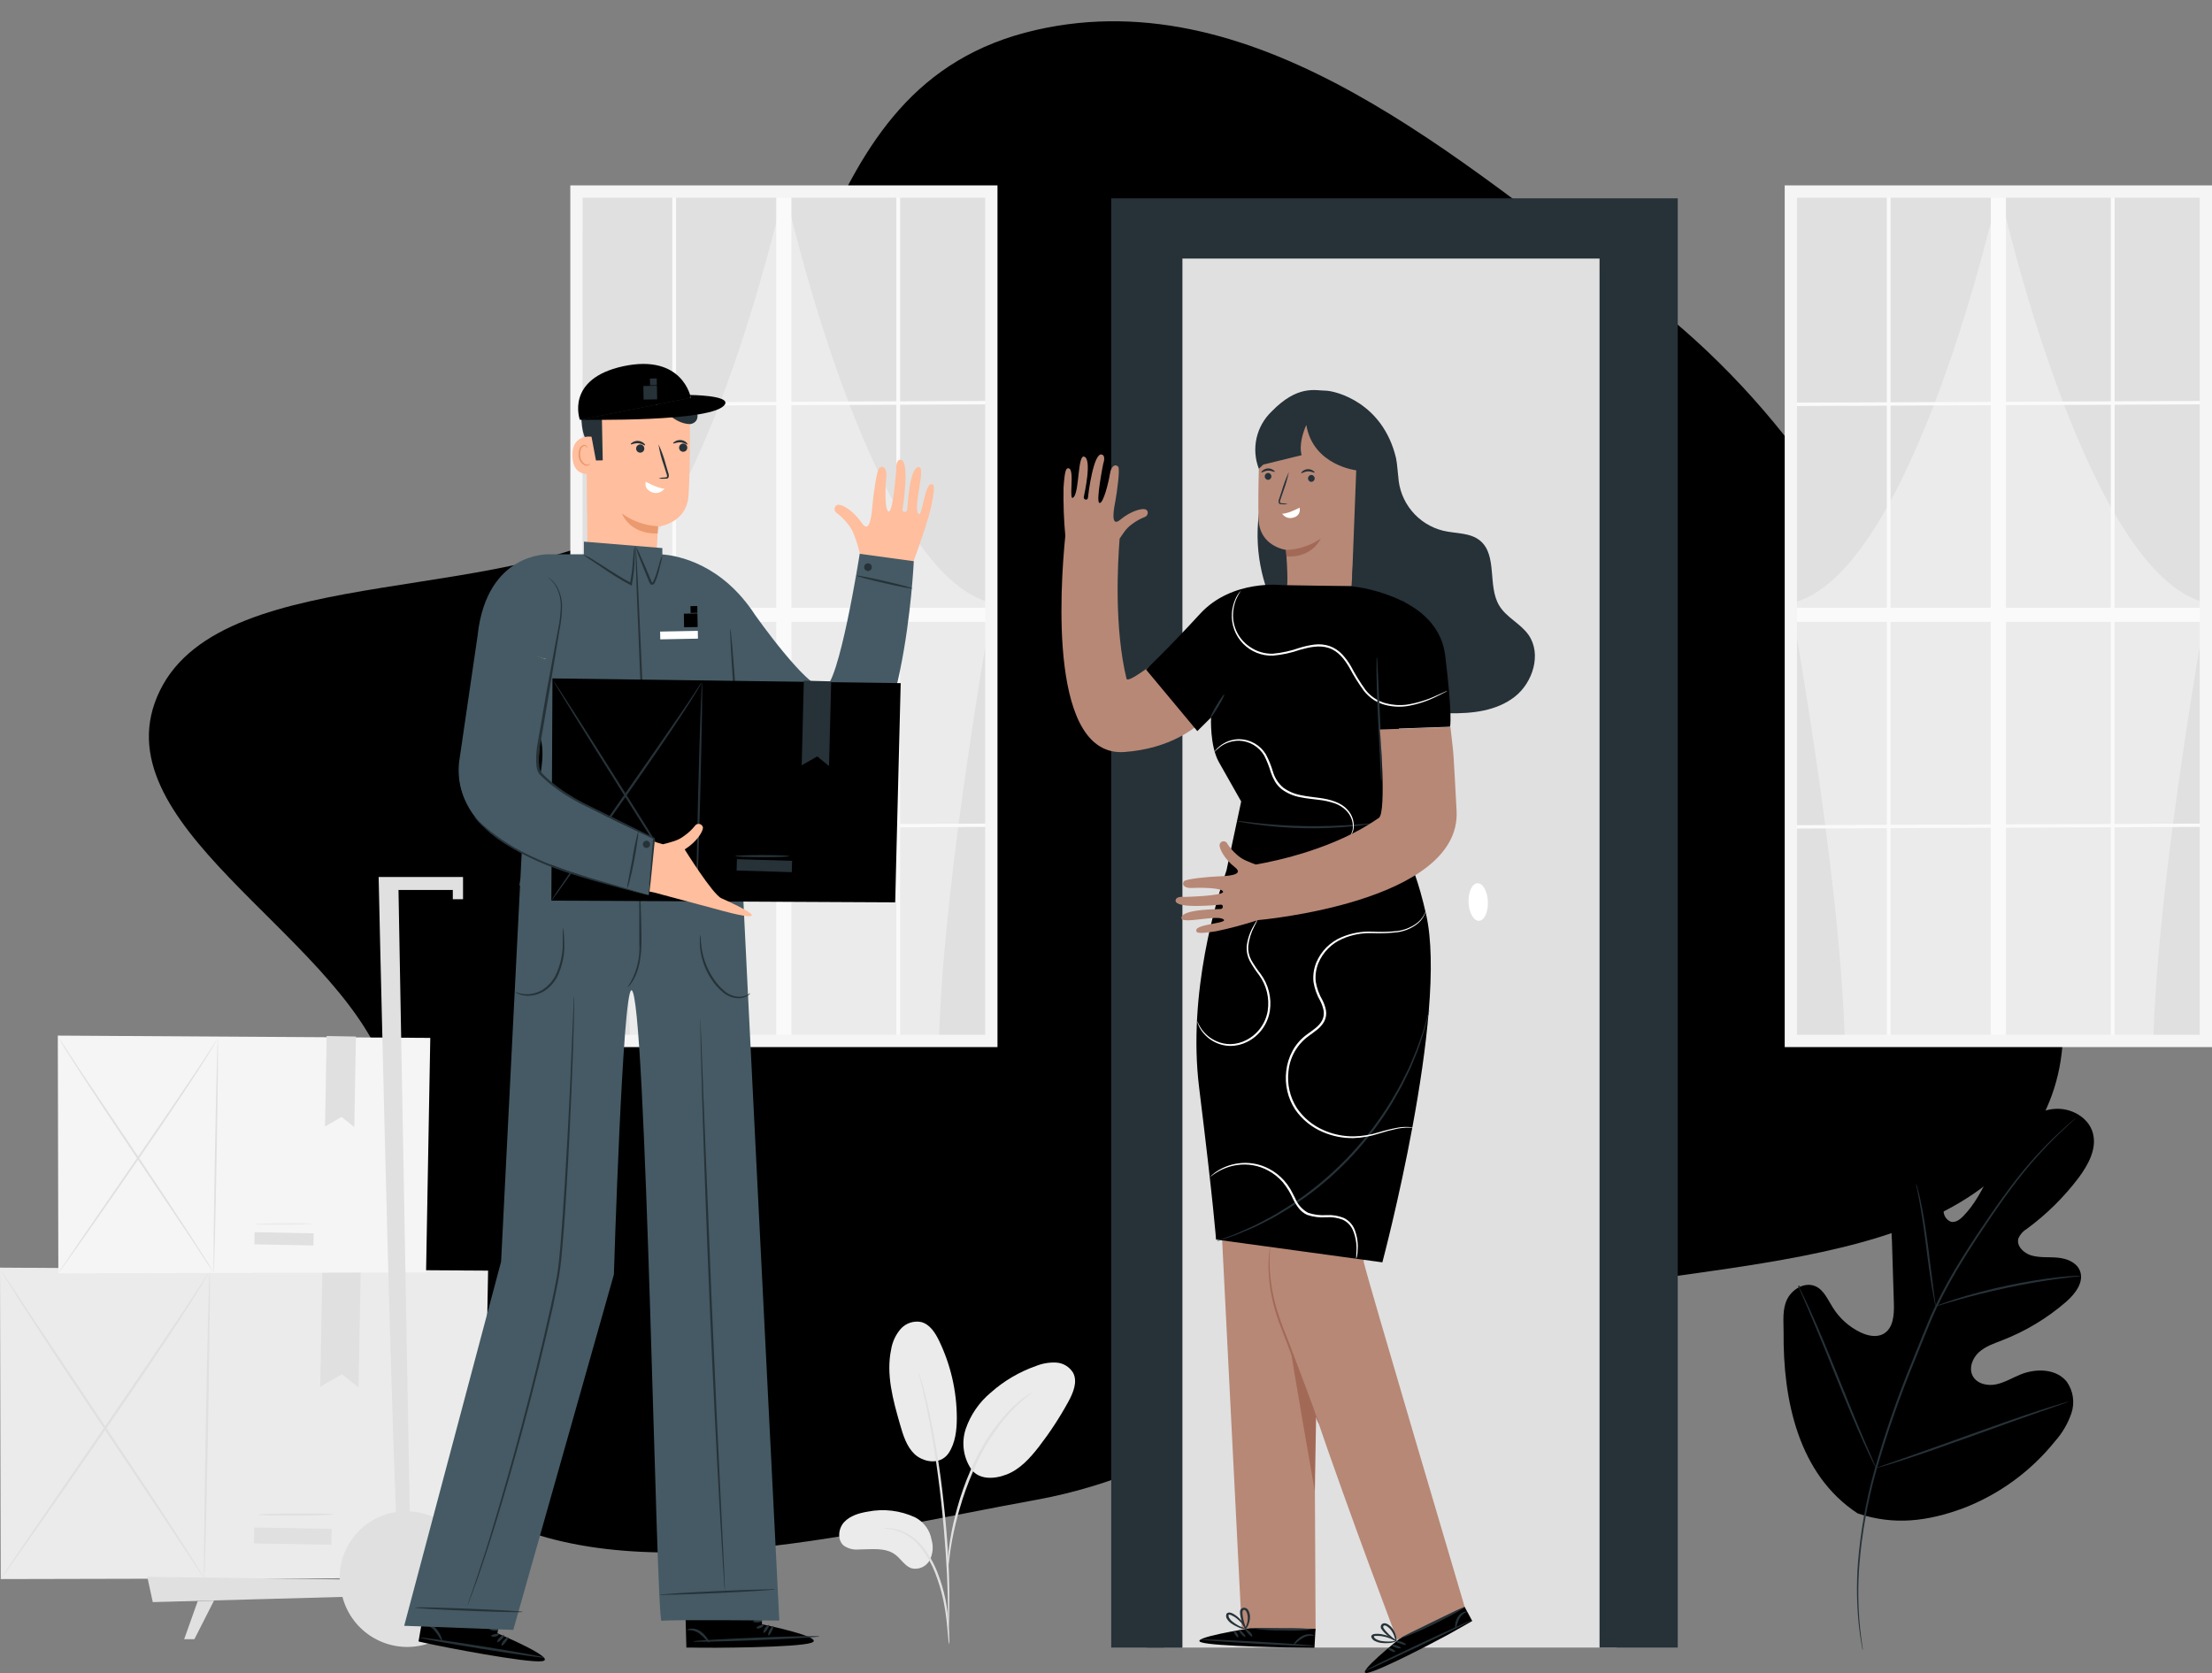 <svg viewBox="0 0 312 236" xmlns="http://www.w3.org/2000/svg">
    <rect x="0" y="0" width="312" height="236" fill="#808080" stroke="none"/>
    <g clip-path="url(#clip0)">
    <path fill-rule="evenodd" clip-rule="evenodd" d="M146.137 4.226C177.748 -2.976 206.274 23.158 229.992 40.526C251.017 55.922 262.978 75.831 272.499 96.76C282.192 118.066 300.281 142.538 285.25 161.993C269.962 181.783 230.296 177.103 202.881 186.874C182.644 194.086 167.895 207.639 146.137 211.573C119.351 216.416 86.213 225.465 65.535 211.707C44.536 197.736 61.85 170.746 54.195 150.402C47.009 131.301 13.476 116.078 22.544 97.44C31.7 78.62 73.623 86.035 92.399 71.874C117.647 52.833 111.996 12.005 146.137 4.226Z"/>
    <path d="M68.845 179.238L68.064 222.591L0.104 222.748L0 178.815L68.845 179.238Z" fill="#EBEBEB"/>
    <path d="M29.352 201.029C29.567 189.093 29.668 179.415 29.579 179.414C29.489 179.412 29.243 189.087 29.028 201.023C28.814 212.96 28.713 222.637 28.802 222.639C28.892 222.641 29.138 212.966 29.352 201.029Z" fill="#E0E0E0"/>
    <path d="M0.098 222.748C0.179 222.588 0.271 222.435 0.376 222.29L1.215 221.016L4.369 216.382L14.861 201.126C18.957 195.177 22.644 189.773 25.277 185.841C26.59 183.871 27.638 182.267 28.355 181.161L29.171 179.875C29.259 179.72 29.36 179.573 29.472 179.435C29.402 179.597 29.319 179.754 29.223 179.904L28.459 181.224C27.771 182.383 26.758 183.981 25.468 185.968C22.887 189.936 19.23 195.363 15.132 201.311C11.035 207.26 7.286 212.617 4.566 216.492L1.331 221.068L0.44 222.308C0.339 222.464 0.225 222.611 0.098 222.748Z" fill="#E0E0E0"/>
    <path d="M28.801 222.626C28.685 222.492 28.581 222.349 28.488 222.197L27.643 220.941L24.576 216.307L14.374 201.062C10.376 195.114 6.794 189.71 4.247 185.759C2.974 183.784 1.933 182.186 1.262 181.068L0.469 179.782C0.37 179.637 0.282 179.484 0.208 179.324C0.324 179.459 0.428 179.602 0.521 179.753L1.366 181.01L4.433 185.644L14.635 200.888C18.633 206.831 22.215 212.241 24.762 216.185C26.035 218.16 27.076 219.759 27.748 220.877L28.54 222.163C28.639 222.31 28.726 222.465 28.801 222.626Z" fill="#E0E0E0"/>
    <path d="M35.817 217.712L46.729 217.908L46.77 215.673L35.857 215.476L35.817 217.712Z" fill="#E0E0E0"/>
    <path d="M41.701 213.804C44.651 213.787 47.041 213.701 47.041 213.611C47.04 213.522 44.649 213.463 41.699 213.48C38.749 213.497 36.358 213.583 36.359 213.673C36.359 213.762 38.751 213.821 41.701 213.804Z" fill="#E0E0E0"/>
    <path d="M50.877 178.989L50.577 195.728L48.221 193.857L45.172 195.629L45.472 178.896L50.877 178.989Z" fill="#E0E0E0"/>
    <path d="M60.692 146.408L60.096 179.492L8.229 179.614L8.154 146.084L60.692 146.408Z" fill="#F5F5F5"/>
    <path d="M30.556 163.033C30.719 153.924 30.797 146.539 30.73 146.538C30.663 146.537 30.476 153.92 30.313 163.029C30.149 172.138 30.071 179.523 30.138 179.524C30.205 179.525 30.392 172.142 30.556 163.033Z" fill="#E0E0E0"/>
    <path d="M8.229 179.608C8.289 179.487 8.358 179.371 8.437 179.261L9.079 178.288L11.487 174.749L19.496 163.124C22.62 158.583 25.439 154.436 27.441 151.459C28.442 149.959 29.241 148.731 29.79 147.885L30.415 146.9C30.483 146.783 30.561 146.67 30.647 146.565C30.593 146.689 30.529 146.809 30.456 146.924L29.877 147.931C29.351 148.794 28.575 150.034 27.591 151.552C25.624 154.581 22.829 158.722 19.704 163.263C16.579 167.804 13.715 171.893 11.637 174.847L9.166 178.322L8.489 179.267C8.412 179.388 8.325 179.502 8.229 179.608Z" fill="#E0E0E0"/>
    <path d="M30.132 179.516C30.044 179.414 29.965 179.306 29.895 179.191L29.252 178.236L26.938 174.697L19.102 163.06C16.052 158.519 13.315 154.372 11.371 151.383C10.399 149.878 9.635 148.655 9.091 147.804L8.512 146.819C8.437 146.707 8.372 146.589 8.316 146.466C8.403 146.567 8.483 146.676 8.553 146.79L9.195 147.746L11.51 151.285L19.322 162.898C22.372 167.433 25.109 171.586 27.047 174.575C28.02 176.081 28.784 177.303 29.327 178.154L29.906 179.139C29.992 179.258 30.068 179.384 30.132 179.516Z" fill="#E0E0E0"/>
    <path d="M35.877 175.523L44.204 175.689L44.238 173.981L35.911 173.814L35.877 175.523Z" fill="#E0E0E0"/>
    <path d="M39.983 172.778C42.233 172.765 44.057 172.7 44.056 172.633C44.056 172.566 42.232 172.522 39.982 172.535C37.732 172.548 35.908 172.613 35.909 172.68C35.909 172.747 37.733 172.791 39.983 172.778Z" fill="#EBEBEB"/>
    <path d="M50.2 146.217L49.975 158.989L48.175 157.558L45.843 158.913L46.074 146.142L50.2 146.217Z" fill="#E0E0E0"/>
    <path d="M66.311 219.62C65.702 217.817 64.564 216.24 63.045 215.095C61.526 213.949 59.698 213.29 57.798 213.202L56.207 125.539H63.869V126.848H65.31V123.709H53.406C53.406 123.709 54.824 188.383 55.854 213.289C53.602 213.636 51.553 214.793 50.091 216.542C48.628 218.291 47.853 220.514 47.909 222.794L20.774 222.429L21.55 225.997L48.302 225.261C48.337 225.383 48.366 225.51 48.406 225.632C48.776 226.841 49.384 227.963 50.195 228.932C51.005 229.902 52.002 230.699 53.125 231.276C54.249 231.854 55.477 232.2 56.736 232.294C57.995 232.389 59.261 232.23 60.458 231.826C61.655 231.423 62.759 230.783 63.705 229.945C64.65 229.108 65.419 228.089 65.964 226.948C66.51 225.808 66.822 224.57 66.881 223.308C66.941 222.045 66.747 220.783 66.311 219.597V219.62Z" fill="#E0E0E0"/>
    <path d="M25.977 231.227H27.418L30.184 225.789L27.892 225.852L25.977 231.227Z" fill="#E0E0E0"/>
    <path d="M139.826 27.016H81.287V146.837H139.826V27.016Z" fill="#EBEBEB"/>
    <path d="M110.533 27.016C110.533 27.016 98.531 81.369 81.264 85.087C81.264 85.087 88.243 123.211 88.873 146.843H81.287V27.016H110.533Z" fill="#E0E0E0"/>
    <path d="M110.753 27.016C110.753 27.016 122.755 81.369 140.046 85.082C140.046 85.082 133.067 123.205 132.436 146.837H140.046V27.016H110.753Z" fill="#E0E0E0"/>
    <path d="M111.627 26.79H109.492V146.843H111.627V26.79Z" fill="#FAFAFA"/>
    <path d="M95.355 26.79H94.828V146.843H95.355V26.79Z" fill="#FAFAFA"/>
    <path d="M126.956 26.79H126.43V146.843H126.956V26.79Z" fill="#FAFAFA"/>
    <path d="M139.832 56.556V57.036L81.287 57.28V56.799L139.832 56.556Z" fill="#FAFAFA"/>
    <path d="M139.832 116.173V116.643L81.287 116.88V116.405L139.832 116.173Z" fill="#FAFAFA"/>
    <path d="M139.826 85.725H81.287V87.723H139.826V85.725Z" fill="#FAFAFA"/>
    <path d="M140.694 147.706H80.442V26.147H140.694V147.706ZM82.155 145.968H138.958V27.885H82.178L82.155 145.968Z" fill="#F5F5F5"/>
    <path d="M311.132 27.016H252.593V146.837H311.132V27.016Z" fill="#EBEBEB"/>
    <path d="M281.862 27.016C281.862 27.016 269.861 81.369 252.593 85.087C252.593 85.087 259.572 123.211 260.203 146.843H252.593V27.016H281.862Z" fill="#E0E0E0"/>
    <path d="M282.059 27.016C282.059 27.016 294.061 81.369 311.335 85.082C311.335 85.082 304.356 123.205 303.725 146.837H311.335V27.016H282.059Z" fill="#E0E0E0"/>
    <path d="M282.933 26.79H280.798V146.843H282.933V26.79Z" fill="#FAFAFA"/>
    <path d="M266.661 26.79H266.134V146.843H266.661V26.79Z" fill="#FAFAFA"/>
    <path d="M298.262 26.79H297.736V146.843H298.262V26.79Z" fill="#FAFAFA"/>
    <path d="M311.132 56.556V57.036L252.593 57.28V56.799L311.132 56.556Z" fill="#FAFAFA"/>
    <path d="M311.132 116.173V116.643L252.593 116.88V116.405L311.132 116.173Z" fill="#FAFAFA"/>
    <path d="M311.132 85.725H252.593V87.723H311.132V85.725Z" fill="#FAFAFA"/>
    <path d="M312 147.706H251.731V26.147H312V147.706ZM253.461 145.968H310.264V27.885H253.467L253.461 145.968Z" fill="#F5F5F5"/>
    <path d="M129.103 214.054C127.006 213.07 124.65 212.783 122.379 213.237C121.158 213.44 119.891 213.816 119.057 214.72C118.224 215.623 118.068 217.251 119.022 218.039C119.637 218.456 120.378 218.644 121.117 218.572C122.894 218.572 124.867 218.236 126.285 219.307C127.095 219.915 127.633 220.935 128.6 221.236C129.084 221.344 129.59 221.292 130.044 221.09C130.497 220.888 130.873 220.545 131.117 220.112C131.58 219.219 131.681 218.182 131.4 217.216C131.286 216.548 131.019 215.915 130.621 215.367C130.222 214.818 129.703 214.369 129.103 214.054Z" fill="#EBEBEB"/>
    <path d="M133.79 205.001C132.54 206.791 130.11 206.194 128.982 205.105C127.853 204.016 127.379 202.435 126.945 200.923C125.955 197.477 124.954 193.863 125.695 190.353C125.868 189.281 126.335 188.279 127.043 187.457C127.399 187.057 127.853 186.757 128.361 186.587C128.869 186.418 129.412 186.384 129.936 186.489C131.163 186.814 131.921 188.013 132.471 189.159C134.093 192.534 134.943 196.228 134.959 199.973C134.959 201.711 134.763 203.541 133.802 204.978" fill="#EBEBEB"/>
    <path d="M137.222 207.567C136.58 206.727 136.152 205.743 135.976 204.701C135.799 203.658 135.879 202.588 136.209 201.583C136.895 199.576 138.12 197.796 139.751 196.44C141.608 194.788 143.771 193.515 146.116 192.693C147.021 192.326 147.994 192.16 148.969 192.206C149.456 192.234 149.929 192.38 150.347 192.632C150.764 192.885 151.114 193.236 151.365 193.654C152.03 194.928 151.365 196.475 150.699 197.709C149.48 199.939 148.087 202.069 146.533 204.08C145.283 205.69 143.854 207.283 141.95 208.007C140.046 208.731 138.073 208.65 137.06 207.329" fill="#EBEBEB"/>
    <path d="M133.877 231.969C133.81 231.703 133.771 231.431 133.761 231.158L133.547 228.939C133.437 227.848 133.271 226.764 133.05 225.69C132.767 224.383 132.38 223.101 131.892 221.856C131.408 220.611 130.749 219.441 129.936 218.38C129.274 217.517 128.428 216.813 127.46 216.319C126.804 215.994 126.101 215.775 125.376 215.67C125.103 215.66 124.831 215.621 124.566 215.554C124.839 215.524 125.115 215.524 125.388 215.554C126.142 215.615 126.879 215.812 127.564 216.133C128.582 216.616 129.475 217.327 130.174 218.213C131.022 219.287 131.707 220.482 132.205 221.757C132.702 223.021 133.09 224.325 133.362 225.655C133.573 226.742 133.718 227.841 133.796 228.945C133.866 229.889 133.895 230.648 133.906 231.175C133.924 231.44 133.914 231.706 133.877 231.969Z" fill="#E0E0E0"/>
    <path d="M133.721 230.26C133.706 230.135 133.706 230.009 133.721 229.884C133.721 229.6 133.721 229.246 133.721 228.806C133.721 227.868 133.721 226.489 133.675 224.844C133.594 221.502 133.304 216.886 132.749 211.812C132.193 206.738 131.447 202.174 130.77 198.902C130.608 198.079 130.451 197.344 130.295 196.695C130.139 196.046 130.029 195.49 129.907 195.033L129.653 193.984C129.617 193.864 129.596 193.739 129.589 193.614C129.648 193.725 129.692 193.844 129.722 193.967L130.035 194.998C130.174 195.444 130.312 196 130.48 196.649C130.648 197.297 130.828 198.027 131.001 198.85C131.923 203.117 132.617 207.43 133.079 211.772C133.657 216.857 133.889 221.485 133.906 224.833C133.906 226.507 133.906 227.862 133.848 228.8L133.785 229.878C133.779 230.007 133.758 230.136 133.721 230.26Z" fill="#E0E0E0"/>
    <path d="M133.68 221.334C133.651 220.96 133.651 220.585 133.68 220.211C133.721 219.487 133.819 218.444 134.028 217.158C134.273 215.66 134.604 214.177 135.017 212.716C135.511 210.921 136.132 209.164 136.875 207.457C138.173 204.315 140.032 201.435 142.361 198.96C142.763 198.535 143.192 198.137 143.645 197.767C143.842 197.599 144.016 197.436 144.195 197.303L144.693 196.961C144.993 196.744 145.311 196.55 145.642 196.382C144.551 197.242 143.515 198.168 142.54 199.157C140.299 201.656 138.501 204.52 137.222 207.625C136.485 209.319 135.861 211.061 135.353 212.837C134.928 214.286 134.577 215.755 134.3 217.239C134.068 218.508 133.935 219.556 133.854 220.257C133.823 220.62 133.765 220.98 133.68 221.334Z" fill="#E0E0E0"/>
    <path d="M262.031 213.492C253.617 207.978 251.482 197.425 251.574 187.891C251.574 186.298 251.372 184.624 252.107 183.211C252.842 181.798 254.601 180.801 256.059 181.439C257.269 181.966 257.795 183.327 258.519 184.45C259.453 185.949 260.791 187.154 262.378 187.926C263.414 188.43 264.693 188.719 265.688 188.14C267.06 187.352 267.176 185.453 267.129 183.871C267.041 180.925 266.95 177.977 266.857 175.027C266.724 173.447 266.849 171.857 267.228 170.318C267.691 168.806 268.755 167.381 270.266 166.924C271.776 166.466 273.686 167.289 274.045 168.829C274.12 169.483 274.151 170.141 274.137 170.799C274.136 171.128 274.233 171.45 274.415 171.725C274.598 171.999 274.857 172.213 275.161 172.339C275.804 172.507 276.434 172.044 276.897 171.569C278.512 169.93 279.582 167.85 280.578 165.777C281.573 163.703 282.54 161.589 283.998 159.811C285.456 158.033 287.47 156.602 289.785 156.423C292.099 156.243 294.553 157.581 295.184 159.788C295.814 161.995 294.559 164.3 293.17 166.159C291.107 168.884 288.663 171.297 285.913 173.324C285.374 173.632 284.948 174.105 284.698 174.673C284.374 175.733 285.416 176.759 286.475 177.083C287.678 177.448 288.969 177.291 290.224 177.407C291.48 177.523 292.84 178.033 293.343 179.191C294.038 180.79 292.713 182.522 291.393 183.663C288.744 185.954 285.722 187.774 282.459 189.044C281.301 189.495 280.063 189.901 279.131 190.741C278.199 191.581 277.661 193.017 278.263 194.117C278.865 195.218 280.346 195.542 281.573 195.276C282.8 195.009 283.888 194.332 285.045 193.868C287.227 192.994 290.068 193.075 291.526 194.923C291.971 195.556 292.262 196.286 292.374 197.052C292.487 197.819 292.419 198.601 292.175 199.336C291.677 200.801 290.889 202.15 289.86 203.304C286.459 207.536 282.001 210.793 276.938 212.745C271.874 214.616 267.158 215.201 262.043 213.492"/>
    <path d="M292.817 157.685C292.772 157.742 292.721 157.794 292.666 157.842L292.203 158.27C291.793 158.647 291.191 159.203 290.427 159.938C288.278 162.008 286.288 164.237 284.472 166.605C283.315 168.099 282.117 169.791 280.867 171.627C279.617 173.463 278.298 175.438 276.984 177.564C275.598 179.777 274.335 182.064 273.2 184.416C272.621 185.638 272.094 186.918 271.562 188.221L269.959 192.183C267.893 197.197 266.112 202.323 264.624 207.538C263.429 211.801 262.643 216.169 262.274 220.581C262.037 223.557 262.06 226.547 262.344 229.519C262.454 230.567 262.558 231.384 262.645 231.934L262.737 232.559C262.744 232.631 262.744 232.703 262.737 232.774C262.714 232.706 262.697 232.636 262.685 232.565L262.569 231.94C262.459 231.395 262.344 230.579 262.216 229.524C261.888 226.547 261.833 223.546 262.054 220.558C262.4 216.128 263.176 211.742 264.369 207.462C265.845 202.232 267.623 197.092 269.693 192.067L271.296 188.105C271.828 186.808 272.349 185.516 272.945 184.288C274.088 181.928 275.361 179.632 276.759 177.413C278.078 175.287 279.409 173.312 280.67 171.476C281.932 169.64 283.141 167.955 284.31 166.466C286.145 164.102 288.166 161.889 290.352 159.846C291.121 159.122 291.741 158.577 292.163 158.218L292.649 157.807C292.701 157.762 292.758 157.721 292.817 157.685Z" fill="#263238"/>
    <path d="M273.032 184.271C272.949 184.054 272.891 183.829 272.858 183.599C272.766 183.165 272.65 182.527 272.517 181.746C272.251 180.176 271.938 177.998 271.649 175.594C271.359 173.191 271.018 171.019 270.729 169.461C270.59 168.679 270.463 168.047 270.376 167.613C270.309 167.398 270.267 167.177 270.248 166.953C270.346 167.164 270.42 167.385 270.468 167.613C270.59 168.041 270.746 168.667 270.914 169.443C271.255 171.001 271.608 173.173 271.921 175.583L272.702 181.746L272.951 183.611C273.001 183.827 273.028 184.049 273.032 184.271Z" fill="#263238"/>
    <path d="M293.523 179.979C293.255 180.043 292.982 180.082 292.707 180.095C292.18 180.153 291.416 180.234 290.479 180.367C288.598 180.61 286.012 181.045 283.182 181.641C280.352 182.238 277.812 182.898 275.989 183.42C275.075 183.674 274.34 183.9 273.836 184.057C273.577 184.153 273.31 184.224 273.038 184.271C273.282 184.139 273.537 184.031 273.802 183.947C274.299 183.761 275.023 183.501 275.931 183.217C277.742 182.638 280.283 181.954 283.124 181.346C285.546 180.825 287.993 180.427 290.456 180.153C291.399 180.048 292.192 179.996 292.701 179.973C292.975 179.949 293.25 179.951 293.523 179.979Z" fill="#263238"/>
    <path d="M264.618 207.08C264.559 207.006 264.51 206.924 264.473 206.837L264.103 206.113C263.785 205.482 263.351 204.549 262.824 203.396C261.777 201.08 260.422 197.859 258.987 194.274C257.552 190.689 256.227 187.451 255.232 185.128L254.045 182.377L253.727 181.63C253.692 181.623 253.66 181.604 253.638 181.575C253.616 181.546 253.606 181.51 253.609 181.474C253.612 181.438 253.629 181.405 253.656 181.38C253.682 181.356 253.717 181.343 253.753 181.343C253.789 181.343 253.824 181.356 253.851 181.38C253.877 181.405 253.894 181.438 253.897 181.474C253.901 181.51 253.89 181.546 253.868 181.575C253.847 181.604 253.815 181.623 253.779 181.63L254.15 182.354C254.468 182.985 254.902 183.912 255.428 185.07C256.482 187.387 257.83 190.607 259.271 194.193C260.712 197.778 262.025 201.016 263.027 203.339L264.219 206.09L264.537 206.837C264.574 206.914 264.601 206.996 264.618 207.08Z" fill="#263238"/>
    <path d="M291.764 197.72C291.681 197.771 291.591 197.81 291.497 197.836L290.71 198.12L287.817 199.128C285.363 199.979 281.99 201.195 278.263 202.539C274.536 203.883 271.145 205.07 268.669 205.875C267.43 206.275 266.429 206.594 265.729 206.796L264.925 207.022C264.831 207.056 264.734 207.078 264.635 207.086C264.718 207.035 264.808 206.996 264.901 206.97L265.688 206.686L268.582 205.678C271.035 204.827 274.409 203.611 278.142 202.267C281.874 200.923 285.259 199.736 287.73 198.936C288.969 198.537 289.97 198.218 290.67 198.015L291.474 197.784C291.567 197.75 291.665 197.728 291.764 197.72Z" fill="#263238"/>
    <path d="M70.159 230.399L71.102 224.503L60.559 222.765L59.031 231.546L59.679 231.696C62.572 232.351 74.412 234.621 76.461 234.332C78.77 234.007 70.159 230.399 70.159 230.399Z"/>
    <path d="M76.814 233.826C76.83 233.728 72.895 233.016 68.026 232.236C63.157 231.457 59.196 230.904 59.181 231.002C59.165 231.1 63.1 231.811 67.969 232.591C72.839 233.371 76.799 233.923 76.814 233.826Z" fill="#263238"/>
    <path d="M70.153 231.633C70.072 231.575 70.199 231.274 70.471 231.001C70.743 230.729 71.05 230.607 71.108 230.689C71.166 230.77 70.981 231.007 70.726 231.268C70.471 231.528 70.234 231.696 70.153 231.633Z" fill="#263238"/>
    <path d="M70.761 232.131C70.674 232.084 70.761 231.743 71.044 231.407C71.328 231.071 71.623 230.891 71.687 230.967C71.75 231.042 71.577 231.32 71.328 231.633C71.079 231.945 70.853 232.183 70.761 232.131Z" fill="#263238"/>
    <path d="M62.37 231.476C62.324 231.476 62.191 231.32 62.005 231.025C61.782 230.642 61.522 230.281 61.23 229.947C60.941 229.63 60.574 229.395 60.165 229.264C59.853 229.171 59.633 229.189 59.621 229.131C59.61 229.073 59.83 228.974 60.2 229.009C60.693 229.08 61.146 229.321 61.479 229.692C61.798 230.047 62.049 230.457 62.219 230.903C62.364 231.245 62.41 231.459 62.37 231.476Z" fill="#263238"/>
    <path d="M70.362 230.532C70.402 230.625 70.188 230.799 69.87 230.862C69.551 230.926 69.291 230.862 69.291 230.747C69.291 230.631 69.522 230.567 69.8 230.509C70.078 230.451 70.321 230.434 70.362 230.532Z" fill="#263238"/>
    <path d="M70.286 229.93C70.286 230.028 69.985 230.069 69.626 230.017C69.268 229.965 68.996 229.843 69.048 229.745C69.1 229.646 69.366 229.606 69.707 229.658C70.049 229.71 70.292 229.831 70.286 229.93Z" fill="#263238"/>
    <path d="M107.478 229.125L107.258 223.159L96.57 223.483L96.813 232.409H97.478C100.43 232.49 112.524 232.409 114.451 231.731C116.621 230.99 107.478 229.125 107.478 229.125Z"/>
    <path d="M106.669 231.367C111.6 231.169 115.595 230.929 115.591 230.829C115.587 230.73 111.586 230.81 106.654 231.007C101.723 231.205 97.729 231.445 97.733 231.544C97.737 231.644 101.737 231.564 106.669 231.367Z" fill="#263238"/>
    <path d="M107.709 230.335C107.622 230.295 107.709 229.976 107.9 229.658C108.091 229.339 108.392 229.159 108.479 229.229C108.566 229.298 108.415 229.565 108.219 229.86C108.022 230.156 107.802 230.382 107.709 230.335Z" fill="#263238"/>
    <path d="M108.404 230.706C108.311 230.677 108.346 230.318 108.543 229.942C108.739 229.565 109.006 229.328 109.087 229.362C109.168 229.397 109.046 229.733 108.867 230.086C108.687 230.44 108.502 230.741 108.404 230.706Z" fill="#263238"/>
    <path d="M100.042 231.702C100.001 231.731 99.834 231.581 99.596 231.326C99.301 230.995 98.976 230.692 98.624 230.422C98.284 230.171 97.886 230.011 97.467 229.959C97.143 229.93 96.929 229.959 96.888 229.959C96.847 229.959 97.062 229.762 97.467 229.727C97.965 229.7 98.457 229.85 98.856 230.15C99.237 230.436 99.562 230.789 99.816 231.193C99.99 231.465 100.082 231.673 100.042 231.702Z" fill="#263238"/>
    <path d="M107.698 229.217C107.756 229.299 107.576 229.513 107.275 229.634C106.974 229.756 106.697 229.727 106.697 229.634C106.697 229.542 106.888 229.409 107.154 229.299C107.42 229.189 107.64 229.131 107.698 229.217Z" fill="#263238"/>
    <path d="M107.513 228.644C107.513 228.742 107.246 228.841 106.882 228.858C106.517 228.876 106.234 228.812 106.234 228.708C106.234 228.603 106.517 228.511 106.864 228.493C107.212 228.476 107.495 228.546 107.513 228.644Z" fill="#263238"/>
    <path d="M121.968 80.61L121.389 78.67C121.182 77.547 120.866 76.447 120.446 75.386C120.244 74.851 119.955 74.354 119.59 73.914C119.158 73.35 118.652 72.848 118.085 72.42C117.506 72.084 117.651 71.262 118.235 71.204C118.82 71.146 120.371 72.049 121.563 73.781C122.755 75.513 122.981 72.252 123.079 71.065C123.177 69.877 123.658 66.222 124.057 65.974C124.636 65.609 125.133 66.165 125.006 67.352C124.879 68.539 124.734 72.113 125.365 72.154C125.996 72.194 126.424 66.141 126.424 66.141C126.424 66.141 126.308 64.827 127.031 64.85C128.339 64.89 127.402 71.279 127.298 71.881C127.222 72.304 127.876 72.368 127.957 71.916C128.038 71.464 128.258 65.863 129.589 65.892C130.613 65.892 128.866 71.157 129.456 72.356C130.046 73.555 130.376 68.238 131.348 68.302C131.713 68.302 131.979 68.394 131.348 71.412C130.718 74.43 127.604 82.556 127.604 82.556L121.922 80.523" fill="#FFBE9D"/>
    <path d="M82.873 79.011L92.49 79.724C92.617 78.612 92.803 74.285 92.803 74.285C92.803 74.285 96.819 73.909 97.114 69.935C97.409 65.962 97.282 56.776 97.282 56.776C95.08 55.663 92.622 55.16 90.161 55.316C87.7 55.473 85.326 56.285 83.283 57.668L82.664 58.085L82.873 79.011Z" fill="#FFBE9D"/>
    <path d="M96.767 63.565C96.996 63.342 97 62.975 96.777 62.746C96.554 62.517 96.188 62.512 95.959 62.735C95.73 62.959 95.725 63.325 95.948 63.554C96.172 63.783 96.538 63.788 96.767 63.565Z" fill="#263238"/>
    <path d="M96.969 62.695C96.9 62.759 96.529 62.434 95.985 62.4C95.441 62.365 95.025 62.62 94.967 62.55C94.909 62.481 95.007 62.394 95.192 62.278C95.437 62.124 95.725 62.051 96.013 62.072C96.302 62.093 96.576 62.206 96.796 62.394C96.946 62.55 96.998 62.695 96.969 62.695Z" fill="#263238"/>
    <path d="M90.775 63.608C90.959 63.347 90.897 62.985 90.635 62.801C90.374 62.617 90.013 62.68 89.829 62.942C89.645 63.203 89.708 63.565 89.969 63.749C90.231 63.933 90.592 63.87 90.775 63.608Z" fill="#263238"/>
    <path d="M90.986 62.823C90.922 62.886 90.546 62.562 90.002 62.527C89.458 62.492 89.041 62.747 88.983 62.678C88.925 62.608 89.024 62.521 89.209 62.4C89.454 62.245 89.741 62.173 90.029 62.194C90.318 62.215 90.592 62.328 90.812 62.516C90.968 62.666 91.02 62.794 90.986 62.823Z" fill="#263238"/>
    <path d="M92.907 67.479C93.197 67.388 93.5 67.345 93.804 67.352C93.948 67.352 94.064 67.323 94.082 67.242C94.096 67.097 94.07 66.95 94.006 66.819L93.642 65.661C93.291 64.694 93.035 63.695 92.878 62.678C93.32 63.607 93.671 64.577 93.925 65.574L94.267 66.732C94.343 66.916 94.357 67.119 94.307 67.311C94.283 67.364 94.247 67.41 94.202 67.447C94.156 67.483 94.103 67.508 94.047 67.52C93.966 67.531 93.884 67.531 93.804 67.52C93.504 67.556 93.201 67.542 92.907 67.479Z" fill="#263238"/>
    <path d="M91.09 67.978C90.511 67.601 92.612 68.91 93.728 68.927C93.525 69.204 93.234 69.403 92.903 69.492C92.572 69.582 92.22 69.556 91.906 69.42C90.743 68.904 91.09 67.978 91.09 67.978Z" fill="white"/>
    <path d="M92.814 74.227C90.976 74.148 89.203 73.523 87.722 72.432C87.722 72.432 88.769 75.374 92.762 75.258L92.814 74.227Z" fill="#EB996E"/>
    <path d="M82.757 62.116L83.243 64.971L85.014 64.937L84.898 58.994C84.898 58.994 91.923 59.533 92.727 56.724C92.727 56.724 94.793 59.834 97.357 59.822C97.357 59.822 99.608 59.591 97.467 56.463C94.168 51.644 82.421 55.513 82.421 55.513C82.124 56.393 81.98 57.318 81.993 58.247C81.947 61.322 82.757 62.116 82.757 62.116Z" fill="#263238"/>
    <path d="M81.79 59.22L97.444 56.11C97.444 56.11 96.327 49.848 87.884 51.667C79.667 53.463 81.79 59.22 81.79 59.22Z"/>
    <path d="M81.79 59.22C82.01 59.179 100.921 59.625 102.27 57.002C102.912 55.751 97.322 55.716 97.322 55.716L97.449 56.11L81.79 59.22Z"/>
    <path opacity="0.2" d="M81.79 59.22C82.01 59.179 100.921 59.625 102.27 57.002C102.912 55.751 97.322 55.716 97.322 55.716L97.449 56.11L81.79 59.22Z" fill=""/>
    <path d="M83.434 61.612C83.347 61.577 80.483 61.207 80.754 64.595C81.026 67.983 84.354 66.587 84.348 66.489C84.342 66.391 83.434 61.612 83.434 61.612Z" fill="#FFBE9D"/>
    <path d="M83.22 65.377C83.22 65.377 83.162 65.423 83.069 65.475C82.934 65.549 82.776 65.565 82.629 65.522C82.4 65.4 82.206 65.22 82.069 64.999C81.931 64.778 81.855 64.525 81.848 64.265C81.817 63.975 81.85 63.682 81.947 63.408C81.97 63.3 82.019 63.199 82.089 63.114C82.16 63.03 82.25 62.963 82.352 62.921C82.418 62.898 82.49 62.899 82.555 62.923C82.62 62.947 82.675 62.994 82.71 63.054C82.763 63.147 82.745 63.216 82.768 63.216C82.791 63.216 82.838 63.153 82.797 63.014C82.772 62.931 82.719 62.859 82.647 62.811C82.547 62.748 82.426 62.727 82.311 62.753C82.173 62.791 82.047 62.864 81.945 62.966C81.844 63.068 81.77 63.194 81.733 63.332C81.612 63.638 81.568 63.968 81.605 64.294C81.612 64.597 81.709 64.892 81.883 65.14C82.057 65.389 82.3 65.58 82.583 65.69C82.676 65.709 82.772 65.707 82.864 65.683C82.957 65.66 83.042 65.617 83.115 65.556C83.22 65.464 83.231 65.383 83.22 65.377Z" fill="#EB996E"/>
    <path d="M92.657 54.415L90.742 54.452L90.779 56.369L92.694 56.332L92.657 54.415Z" fill="#263238"/>
    <path d="M92.632 53.375L91.672 53.394L91.69 54.355L92.651 54.337L92.632 53.375Z" fill="#263238"/>
    <path d="M121.262 78.119C121.262 78.119 118.311 96.955 116.222 97.054C113.843 97.164 106.529 86.784 106.529 86.784C101.847 79.556 95.673 78.386 93.422 78.206V77.314L82.357 76.405C82.357 76.405 82.357 77.361 82.357 78.189H77.462C77.462 78.189 68.683 77.789 67.37 89.588L73.677 94.581L76.264 104.213C77.051 107.155 75.853 110.908 74.528 117.5L73.735 117.314L73.4 123.958C73.353 124.271 73.307 124.583 73.266 124.908H73.353L70.68 177.957L57.011 229.339L72.398 229.918L86.588 179.788C86.588 179.788 87.814 139.707 89.064 139.683C91.165 139.643 92.536 228.847 93.312 228.644C94.087 228.441 109.92 228.603 109.92 228.603C109.92 228.603 104.694 124.67 104.746 124.67L103.392 104.977L102.877 99.29C105.881 103.518 111.558 110.121 117.622 110.005C127.5 109.814 128.889 79.162 128.889 79.162L121.262 78.119Z" fill="#455A64"/>
    <path d="M88.503 139.284C89.747 137.427 90.334 135.206 90.17 132.976C90.17 131.175 90.17 129.542 90.17 128.25C90.144 127.594 90.169 126.938 90.245 126.286C90.342 126.934 90.388 127.589 90.384 128.244C90.418 129.455 90.499 131.14 90.482 132.982C90.473 133.857 90.395 134.731 90.251 135.594C90.128 136.304 89.92 136.996 89.631 137.656C89.434 138.099 89.186 138.517 88.891 138.901C88.648 139.151 88.543 139.301 88.503 139.284Z" fill="#263238"/>
    <path d="M79.424 130.868C79.477 131.045 79.504 131.228 79.505 131.412C79.534 131.766 79.568 132.275 79.586 132.907C79.676 134.575 79.344 136.238 78.619 137.743C78.192 138.572 77.558 139.276 76.779 139.788C76.134 140.196 75.394 140.429 74.632 140.465C74.122 140.491 73.612 140.404 73.139 140.211C72.962 140.149 72.8 140.051 72.665 139.921C73.282 140.176 73.948 140.289 74.615 140.251C75.331 140.188 76.021 139.949 76.623 139.556C77.355 139.058 77.951 138.385 78.359 137.598C79.057 136.132 79.405 134.525 79.377 132.901C79.357 132.223 79.372 131.544 79.424 130.868Z" fill="#263238"/>
    <path d="M105.84 140.095C105.84 140.095 105.748 140.263 105.458 140.454C105.043 140.708 104.562 140.833 104.075 140.813C103.353 140.779 102.659 140.52 102.09 140.072C101.409 139.536 100.822 138.89 100.354 138.16C99.483 136.852 98.935 135.355 98.757 133.793C98.706 133.324 98.692 132.851 98.717 132.38C98.714 132.205 98.74 132.031 98.792 131.864C98.844 131.864 98.792 132.6 98.966 133.764C99.2 135.275 99.758 136.718 100.603 137.992C101.053 138.695 101.612 139.323 102.258 139.851C102.779 140.279 103.416 140.54 104.087 140.599C104.539 140.633 104.992 140.547 105.4 140.35C105.69 140.205 105.823 140.072 105.84 140.095Z" fill="#263238"/>
    <path d="M73.745 227.382C73.748 227.298 70.341 227.094 66.135 226.926C61.93 226.758 58.517 226.689 58.514 226.772C58.511 226.855 61.918 227.059 66.124 227.227C70.329 227.396 73.742 227.465 73.745 227.382Z" fill="#263238"/>
    <path d="M109.376 224.19C109.166 224.245 108.95 224.274 108.734 224.277L106.998 224.404C105.516 224.497 103.468 224.613 101.211 224.717C98.954 224.821 96.9 224.896 95.424 224.937L93.688 224.972C93.475 224.998 93.259 224.998 93.046 224.972C93.255 224.917 93.471 224.888 93.688 224.885L95.424 224.757C96.905 224.659 98.948 224.549 101.211 224.445C103.473 224.34 105.516 224.265 106.998 224.225L108.734 224.19C108.947 224.164 109.163 224.164 109.376 224.19Z" fill="#263238"/>
    <path d="M80.986 140.512C80.993 140.587 80.993 140.663 80.986 140.738C80.986 140.9 80.986 141.126 80.986 141.404L80.94 143.964C80.893 146.188 80.789 149.403 80.627 153.37C80.465 157.338 80.245 162.058 79.933 167.312C79.776 169.936 79.603 172.687 79.354 175.536C79.233 176.961 79.117 178.433 78.868 179.881C78.619 181.329 78.289 182.806 77.994 184.294C75.356 196.139 72.387 206.721 70.078 214.326C68.921 218.131 67.879 221.172 67.15 223.269L66.264 225.673L66.027 226.292C66.003 226.365 65.972 226.434 65.935 226.501C65.949 226.426 65.971 226.352 65.998 226.281L66.207 225.65L67.04 223.228C67.734 221.12 68.776 218.068 69.875 214.262C72.138 206.652 75.084 196.064 77.705 184.23C78.023 182.748 78.336 181.288 78.579 179.834C78.822 178.38 78.938 176.938 79.065 175.513C79.302 172.669 79.481 169.918 79.644 167.294C79.968 162.053 80.222 157.326 80.401 153.359L80.807 143.958L80.911 141.404L80.945 140.738C80.952 140.661 80.966 140.586 80.986 140.512Z" fill="#263238"/>
    <path d="M102.223 224.578C102.217 224.509 102.217 224.439 102.223 224.369L102.177 223.756L102.015 221.392L101.5 212.704C101.089 205.366 100.574 195.224 100.1 184.016C99.625 172.808 99.272 162.655 99.052 155.305C98.954 151.644 98.867 148.673 98.815 146.617C98.815 145.603 98.78 144.809 98.769 144.248C98.769 143.987 98.769 143.784 98.769 143.634C98.762 143.564 98.762 143.495 98.769 143.425C98.776 143.495 98.776 143.564 98.769 143.634L98.803 144.248L98.908 146.611L99.243 155.299L100.401 184.004C100.875 195.212 101.355 205.354 101.714 212.698L102.131 221.387L102.235 223.75V224.364C102.238 224.435 102.234 224.507 102.223 224.578Z" fill="#263238"/>
    <path d="M89.516 76.99C89.56 77.508 89.56 78.03 89.516 78.548C89.503 79.848 89.377 81.145 89.14 82.423L89.099 82.614L88.925 82.521C88.555 82.33 88.179 82.122 87.797 81.902C86.188 80.963 84.823 79.984 83.816 79.313C83.258 78.969 82.719 78.596 82.201 78.195C82.81 78.448 83.392 78.763 83.937 79.133C84.979 79.764 86.362 80.714 87.953 81.641C88.329 81.861 88.706 82.064 89.064 82.261L88.85 82.359C89.091 81.097 89.25 79.82 89.325 78.537C89.343 78.016 89.406 77.499 89.516 76.99Z" fill="#263238"/>
    <path d="M93.451 78.282C93.379 78.769 93.273 79.251 93.132 79.724C93.028 80.164 92.912 80.697 92.722 81.282C92.622 81.588 92.504 81.888 92.369 82.18C92.325 82.283 92.253 82.372 92.16 82.434C92.096 82.476 92.02 82.495 91.944 82.486C91.868 82.478 91.797 82.443 91.744 82.388C91.632 82.232 91.544 82.06 91.483 81.879C90.945 80.593 90.471 79.423 90.146 78.571C89.951 78.122 89.802 77.654 89.701 77.175C89.969 77.591 90.194 78.034 90.372 78.496C90.748 79.324 91.252 80.483 91.79 81.769C91.84 81.911 91.904 82.049 91.981 82.18C91.981 82.18 91.981 82.18 92.027 82.18C92.07 82.146 92.104 82.102 92.126 82.052C92.26 81.773 92.38 81.487 92.484 81.195C92.681 80.616 92.82 80.112 92.953 79.672C93.057 79.188 93.224 78.721 93.451 78.282Z" fill="#263238"/>
    <path d="M91.373 117.859C91.345 117.724 91.329 117.586 91.327 117.448L91.252 116.26L91.02 111.887L90.372 97.448L89.793 83.002L89.66 78.623V77.43C89.647 77.291 89.647 77.152 89.66 77.013C89.689 77.148 89.705 77.286 89.707 77.424L89.782 78.612L90.013 82.985L90.673 97.448L91.252 111.893L91.385 116.272V117.465C91.393 117.596 91.389 117.728 91.373 117.859Z" fill="#263238"/>
    <path d="M98.426 88.988L93.109 89.091L93.13 90.191L98.447 90.088L98.426 88.988Z" fill="white"/>
    <path d="M104.268 106.724C104.351 106.718 104.136 102.676 103.788 97.695C103.439 92.715 103.09 88.682 103.006 88.688C102.923 88.694 103.138 92.736 103.487 97.717C103.835 102.697 104.185 106.73 104.268 106.724Z" fill="#263238"/>
    <path d="M128.704 83.014C128.723 82.933 126.967 82.462 124.784 81.962C122.6 81.461 120.814 81.121 120.796 81.203C120.777 81.284 122.533 81.755 124.716 82.255C126.9 82.755 128.686 83.095 128.704 83.014Z" fill="#263238"/>
    <path d="M122.44 80.549C122.74 80.543 122.979 80.294 122.973 79.994C122.967 79.693 122.719 79.454 122.418 79.46C122.118 79.466 121.879 79.714 121.885 80.015C121.891 80.315 122.139 80.554 122.44 80.549Z" fill="#263238"/>
    <path d="M98.37 86.532L96.455 86.569L96.492 88.486L98.407 88.449L98.37 86.532Z"/>
    <path d="M98.351 85.486L97.39 85.504L97.409 86.466L98.369 86.447L98.351 85.486Z"/>
    <path d="M127.043 96.365L126.262 127.288L77.769 127.045L77.925 95.698L127.043 96.365Z"/>
    <path d="M98.78 111.69C98.996 103.174 99.103 96.269 99.02 96.267C98.937 96.265 98.695 103.167 98.48 111.683C98.264 120.199 98.157 127.104 98.24 127.106C98.323 127.108 98.565 120.206 98.78 111.69Z" fill="#263238"/>
    <path d="M77.769 127.039C77.82 126.923 77.885 126.812 77.96 126.709L78.538 125.8L80.801 122.504L88.358 111.685C91.315 107.462 93.977 103.628 95.881 100.842C96.83 99.446 97.617 98.311 98.109 97.523L98.688 96.614C98.765 96.495 98.857 96.386 98.96 96.289C98.914 96.407 98.856 96.52 98.786 96.625L98.236 97.563C97.745 98.368 97.015 99.527 96.084 100.94C94.226 103.761 91.593 107.613 88.636 111.841C85.679 116.069 82.977 119.863 81.009 122.608L78.694 125.852L78.046 126.727C77.966 126.841 77.873 126.946 77.769 127.039Z" fill="#263238"/>
    <path d="M97.765 127.357C97.835 127.313 93.485 120.272 88.049 111.632C82.613 102.992 78.149 96.023 78.079 96.067C78.008 96.112 82.358 103.152 87.794 111.792C93.231 120.433 97.694 127.401 97.765 127.357Z" fill="#263238"/>
    <path d="M103.895 122.795L111.679 123.029L111.727 121.43L103.943 121.196L103.895 122.795Z" fill="#263238"/>
    <path d="M111.317 120.773C111.317 120.69 109.613 120.619 107.51 120.616C105.407 120.613 103.702 120.678 103.702 120.761C103.702 120.844 105.406 120.914 107.509 120.917C109.612 120.921 111.317 120.856 111.317 120.773Z" fill="#263238"/>
    <path d="M117.24 96.115L116.933 108.053L115.267 106.703L113.079 107.954L113.38 96.017L117.24 96.115Z" fill="#263238"/>
    <path d="M76.97 92.959C76.97 92.959 74.615 109.374 75.732 110.335C81.889 115.519 90.447 118.235 93.509 119.093C93.954 118.988 94.481 118.844 95.077 118.652C95.597 118.486 96.084 118.231 96.518 117.899C97.073 117.511 97.571 117.047 97.999 116.521C98.065 116.412 98.163 116.326 98.279 116.274C98.395 116.222 98.524 116.206 98.649 116.229C98.774 116.251 98.89 116.311 98.98 116.401C99.071 116.49 99.132 116.605 99.156 116.729C99.156 117.309 98.277 118.757 96.576 119.822C96.576 119.822 100.499 126.142 101.749 126.709C102.999 127.277 106.575 128.893 105.973 129.2C105.372 129.507 101.008 128.238 101.008 128.238L92.178 125.875C92.178 125.875 62.966 121.294 64.91 107.879C66.102 99.66 67.404 92.24 67.873 90.376L76.97 92.959Z" fill="#FFBE9D"/>
    <path d="M67.376 89.594L64.754 107.503C64.175 113.017 67.838 117.396 72.803 119.863C80.361 123.61 91.582 126.286 91.489 126.269C91.396 126.252 92.247 118.299 92.247 118.299C92.247 118.299 76.519 111.476 76.044 108.551C75.57 105.626 78.046 93.37 78.046 93.37L67.376 89.594Z" fill="#455A64"/>
    <path d="M91.489 126.263C91.482 126.215 91.482 126.166 91.489 126.118V125.707L91.611 124.114L92.12 118.259L92.178 118.363L84.267 114.528L81.952 113.411C81.183 113.005 80.413 112.553 79.638 112.061C78.861 111.56 78.115 111.013 77.404 110.422C77.045 110.121 76.692 109.802 76.351 109.466C76.162 109.305 76.006 109.108 75.894 108.887C75.837 108.773 75.794 108.652 75.766 108.528C75.729 108.409 75.702 108.287 75.685 108.163C75.431 106.205 75.951 104.358 76.224 102.597L77.103 97.488L78.706 88.829C78.941 87.735 79.075 86.623 79.105 85.504C79.115 84.662 78.941 83.828 78.596 83.06C78.374 82.577 78.06 82.142 77.67 81.78C77.398 81.537 77.23 81.438 77.242 81.427C77.411 81.509 77.568 81.612 77.711 81.734C78.126 82.085 78.463 82.519 78.7 83.008C79.076 83.785 79.274 84.636 79.279 85.499C79.266 86.629 79.146 87.756 78.92 88.864L77.473 97.552L76.605 102.666L76.374 104.01C76.281 104.456 76.206 104.908 76.142 105.36C75.994 106.275 75.971 107.206 76.073 108.128C76.087 108.242 76.11 108.354 76.142 108.464C76.166 108.573 76.203 108.678 76.252 108.777C76.348 108.975 76.484 109.15 76.652 109.292C76.987 109.623 77.329 109.935 77.682 110.231C78.382 110.815 79.116 111.357 79.881 111.853C80.633 112.339 81.397 112.785 82.155 113.196L84.435 114.32L92.311 118.212L92.38 118.247V118.299L91.802 124.143L91.622 125.73L91.57 126.142C91.549 126.186 91.522 126.227 91.489 126.263Z" fill="#263238"/>
    <path d="M90.031 117.175C90.051 117.585 90.02 117.996 89.938 118.398C89.84 119.145 89.683 120.176 89.475 121.294C89.267 122.411 89.03 123.448 88.833 124.19C88.755 124.591 88.625 124.981 88.445 125.348C88.364 125.348 88.763 123.506 89.18 121.247C89.38 119.874 89.664 118.514 90.031 117.175Z" fill="#263238"/>
    <path d="M91.489 126.263C91.395 126.261 91.301 126.245 91.211 126.217L90.436 126.032L87.589 125.29C85.193 124.641 81.866 123.796 78.295 122.481C76.617 121.87 74.983 121.142 73.405 120.303C72.117 119.614 70.886 118.822 69.725 117.934C68.944 117.336 68.207 116.682 67.52 115.976C67.277 115.727 67.098 115.525 66.982 115.397C66.915 115.331 66.859 115.254 66.814 115.171C67.091 115.403 67.355 115.649 67.607 115.907C68.32 116.574 69.072 117.199 69.858 117.778C71.025 118.641 72.256 119.415 73.538 120.095C75.112 120.914 76.738 121.63 78.405 122.238C81.952 123.541 85.268 124.421 87.664 125.134L90.482 125.968L91.246 126.211C91.329 126.218 91.41 126.236 91.489 126.263Z" fill="#263238"/>
    <path d="M91.196 119.614C91.477 119.609 91.701 119.376 91.695 119.095C91.69 118.813 91.457 118.589 91.176 118.595C90.895 118.6 90.671 118.833 90.677 119.114C90.682 119.396 90.915 119.62 91.196 119.614Z" fill="#263238"/>
    <path d="M228.051 34.963H164.188V232.409H228.051V34.963Z" fill="#E0E0E0"/>
    <path d="M208.609 129.891C209.363 129.86 209.925 128.648 209.865 127.185C209.805 125.721 209.146 124.559 208.392 124.59C207.639 124.621 207.076 125.832 207.136 127.296C207.196 128.76 207.855 129.922 208.609 129.891Z" fill="white"/>
    <path d="M156.735 27.977V34.441V36.474V232.409H166.758V36.474H225.615V232.409H236.645V36.474V34.441V27.977H156.735Z" fill="#263238"/>
    <path d="M166.758 36.474H161.746V232.409H166.758V36.474Z" fill="#263238"/>
    <path opacity="0.5" d="M166.758 36.474H161.746V232.409H166.758V36.474Z" fill=""/>
    <path d="M197.225 67.213C197.321 68.995 197.985 70.7 199.121 72.076C200.256 73.452 201.802 74.427 203.533 74.859C205.321 75.299 207.381 75.09 208.799 76.295C211.229 78.357 209.805 82.637 211.449 85.4C212.456 87.103 214.458 87.937 215.592 89.553C217.479 92.241 216.211 96.295 213.642 98.293C211.073 100.292 207.647 100.674 204.424 100.61C197.335 100.425 190.078 98.172 184.951 93.144C182.544 90.781 174.743 81.803 178.285 68.852" fill="#263238"/>
    <path d="M171.624 86.257C171.624 86.257 159.223 97.054 158.893 95.739C157.157 88.592 157.643 79.475 157.921 75.982C158.118 75.681 158.338 75.351 158.604 74.986C158.912 74.566 159.287 74.199 159.715 73.903C160.231 73.513 160.798 73.196 161.399 72.959C161.978 72.797 162.065 72.032 161.567 71.853C161.069 71.673 159.484 72.078 158.014 73.312C156.544 74.546 157.14 71.621 157.343 70.549C157.545 69.478 158.002 66.147 157.719 65.835C157.308 65.377 156.723 65.742 156.561 66.813C156.399 67.885 155.641 71.07 155.08 70.949C154.519 70.827 155.612 65.4 155.612 65.4C155.612 65.4 156.035 64.271 155.392 64.114C154.235 63.83 153.5 69.675 153.448 70.237C153.408 70.625 152.794 70.52 152.869 70.103C152.945 69.686 154.079 64.711 152.904 64.41C152.001 64.178 152.256 69.217 151.446 70.126C150.636 71.036 151.643 66.281 150.769 66.072C150.445 66.002 150.19 65.997 150.011 68.806C149.97 71.068 150.053 73.33 150.26 75.583C149.49 83.292 147.98 106.889 158.633 106.078C171.202 105.116 174.095 95.2 174.095 95.2L171.624 86.257Z" fill="#B78876"/>
    <path d="M181.531 82.747C181.716 81.757 181.392 77.569 181.392 77.569C181.392 77.569 177.689 77.1 177.527 73.318C177.365 69.536 177.741 60.813 177.741 60.813L184.564 57.534L191.901 63.454L190.628 82.689L181.531 82.747Z" fill="#B78876"/>
    <path d="M179.329 67.21C179.334 66.942 179.128 66.72 178.869 66.716C178.61 66.711 178.397 66.925 178.392 67.194C178.387 67.463 178.593 67.684 178.852 67.689C179.111 67.693 179.325 67.479 179.329 67.21Z" fill="#263238"/>
    <path d="M177.926 66.645C177.984 66.709 178.337 66.414 178.846 66.391C179.355 66.367 179.732 66.628 179.784 66.558C179.836 66.489 179.749 66.414 179.587 66.292C179.366 66.14 179.102 66.065 178.835 66.077C178.567 66.09 178.311 66.19 178.106 66.362C177.943 66.495 177.897 66.616 177.926 66.645Z" fill="#263238"/>
    <path d="M185.431 67.494C185.437 67.225 185.231 67.003 184.972 66.998C184.713 66.993 184.499 67.207 184.494 67.475C184.489 67.744 184.694 67.966 184.953 67.971C185.212 67.976 185.426 67.763 185.431 67.494Z" fill="#263238"/>
    <path d="M183.545 66.75C183.603 66.813 183.956 66.518 184.465 66.495C184.974 66.472 185.351 66.732 185.403 66.663C185.455 66.593 185.368 66.518 185.206 66.396C184.985 66.245 184.721 66.169 184.453 66.182C184.186 66.194 183.93 66.294 183.724 66.466C183.568 66.593 183.516 66.715 183.545 66.75Z" fill="#263238"/>
    <path d="M181.641 71.117C181.372 71.037 181.094 70.995 180.814 70.989C180.686 70.989 180.559 70.96 180.536 70.862C180.523 70.718 180.551 70.573 180.617 70.445L180.982 69.373C181.324 68.461 181.596 67.524 181.798 66.57C181.388 67.453 181.046 68.364 180.773 69.298L180.42 70.376C180.341 70.547 180.321 70.741 180.362 70.926C180.38 70.973 180.409 71.015 180.446 71.05C180.483 71.084 180.528 71.109 180.576 71.123C180.649 71.133 180.723 71.133 180.796 71.123C181.077 71.159 181.361 71.157 181.641 71.117Z" fill="#263238"/>
    <path d="M183.308 71.638C183.829 71.296 181.873 72.478 180.843 72.461C181.019 72.727 181.282 72.924 181.586 73.018C181.891 73.113 182.219 73.1 182.515 72.982C182.655 72.946 182.787 72.883 182.903 72.796C183.019 72.709 183.117 72.6 183.191 72.475C183.264 72.35 183.313 72.212 183.333 72.068C183.353 71.925 183.344 71.778 183.308 71.638Z" fill="white"/>
    <path d="M181.392 77.569C183.15 77.522 184.855 76.963 186.3 75.959C186.3 75.959 185.142 78.716 181.456 78.496L181.392 77.569Z" fill="#A36957"/>
    <path d="M197.225 67.271C197.19 67.004 197.156 66.599 197.115 66.176C197.075 65.661 197.007 65.149 196.913 64.641C195.038 56.718 188.319 55.131 186.982 55.108C185.553 55.108 183.059 54.233 179.344 58.062C178.286 59.078 177.551 60.386 177.233 61.819C176.915 63.253 177.027 64.749 177.556 66.118L178.181 65.539L183.591 64.207C183.192 62.707 183.852 60.865 184.222 60.008L184.257 59.973C185.235 65.655 191.294 66.344 191.294 66.344L190.715 81.404C196.681 80.205 197.15 70.514 197.138 67.236L197.225 67.271Z" fill="#263238"/>
    <path d="M206.594 226.686C206.594 226.686 192.625 179.556 192.358 178.033C192.115 176.672 198.585 143.605 199.528 135.027L179.888 135.212V135.357L170.398 135.617L175.148 229.797L185.565 230.063L185.408 199.104C190.559 214.222 197.075 231.297 197.075 231.297L206.594 226.686Z" fill="#B78876"/>
    <path d="M179.159 175.925C179.159 175.925 179.159 176.289 179.101 176.956C179.054 177.888 179.071 178.823 179.153 179.753C179.274 181.131 179.506 182.496 179.847 183.837C180.302 185.47 180.859 187.074 181.514 188.638C182.81 192.021 183.962 195.091 184.783 197.326L185.761 199.967C185.891 200.287 185.995 200.616 186.074 200.952C185.909 200.651 185.768 200.337 185.651 200.014L184.604 197.407C183.73 195.201 182.544 192.142 181.254 188.76L180.316 186.287C180.034 185.511 179.795 184.72 179.599 183.918C179.267 182.56 179.054 181.176 178.962 179.782C178.899 178.842 178.914 177.899 179.008 176.961C179.043 176.631 179.083 176.382 179.118 176.203C179.117 176.108 179.131 176.015 179.159 175.925Z" fill="#A36957"/>
    <path d="M185.455 210.358C185.455 210.075 185.634 199.863 185.634 199.863C185.634 199.863 182.214 190.399 182.127 190.683C182.041 190.967 185.455 210.358 185.455 210.358Z" fill="#A36957"/>
    <path d="M197.428 231.146L206.594 226.686L207.659 228.661L204.412 230.498C202.196 231.708 194.661 235.652 192.879 235.977C190.912 236.336 197.428 231.146 197.428 231.146Z"/>
    <path d="M192.486 235.71C192.445 235.641 195.801 233.973 199.98 232.003C204.158 230.034 207.583 228.476 207.624 228.528C207.664 228.58 204.314 230.266 200.13 232.235C195.946 234.204 192.526 235.78 192.486 235.71Z" fill="#263238"/>
    <path d="M205.286 229.721C205.24 229.721 205.222 229.548 205.246 229.27C205.27 228.9 205.37 228.539 205.541 228.21C205.732 227.85 206.04 227.566 206.414 227.405C206.721 227.283 206.93 227.312 206.935 227.341C206.941 227.37 206.762 227.434 206.53 227.578C206.239 227.767 206.001 228.026 205.836 228.331C205.682 228.642 205.562 228.968 205.477 229.304C205.39 229.565 205.327 229.727 205.286 229.721Z" fill="#263238"/>
    <path d="M196.93 231.569C196.93 231.656 197.213 231.766 197.578 231.882C197.943 231.998 198.249 232.085 198.301 232.015C198.353 231.946 198.093 231.725 197.723 231.598C197.352 231.471 196.941 231.482 196.93 231.569Z" fill="#263238"/>
    <path d="M196.299 232.061C196.299 232.143 196.542 232.299 196.878 232.415C197.213 232.531 197.555 232.554 197.59 232.478C197.624 232.403 197.364 232.247 197.011 232.125C196.658 232.004 196.322 231.98 196.299 232.061Z" fill="#263238"/>
    <path d="M195.778 232.519C195.744 232.594 195.935 232.745 196.195 232.878C196.455 233.011 196.693 233.087 196.774 233.017C196.855 232.948 196.669 232.756 196.386 232.612C196.102 232.467 195.819 232.438 195.778 232.519Z" fill="#263238"/>
    <path d="M196.97 231.644C197.02 231.321 196.986 230.99 196.872 230.683C196.778 230.326 196.615 229.992 196.392 229.698C196.251 229.514 196.083 229.352 195.894 229.217C195.786 229.137 195.667 229.073 195.541 229.026C195.379 228.963 195.199 228.963 195.038 229.026C194.969 229.061 194.909 229.111 194.861 229.172C194.814 229.233 194.781 229.304 194.764 229.379C194.748 229.454 194.748 229.533 194.765 229.608C194.783 229.683 194.816 229.753 194.864 229.814C194.991 229.999 195.134 230.171 195.292 230.33C195.555 230.6 195.842 230.846 196.149 231.065C196.418 231.295 196.728 231.472 197.063 231.586C197.092 231.552 196.779 231.314 196.305 230.909C196.033 230.674 195.776 230.423 195.535 230.156C195.398 230.008 195.272 229.849 195.159 229.681C195.055 229.53 195.084 229.345 195.194 229.304C195.304 229.264 195.512 229.304 195.686 229.449C195.852 229.563 196.002 229.7 196.131 229.855C196.347 230.118 196.517 230.416 196.635 230.735C196.717 231.048 196.829 231.353 196.97 231.644Z" fill="#263238"/>
    <path d="M196.97 231.465C196.714 231.207 196.404 231.009 196.062 230.886C195.692 230.719 195.304 230.598 194.905 230.526C194.664 230.483 194.42 230.464 194.175 230.469C194.037 230.468 193.899 230.483 193.765 230.515C193.68 230.534 193.601 230.571 193.533 230.625C193.492 230.657 193.46 230.698 193.439 230.746C193.417 230.793 193.408 230.845 193.412 230.897C193.453 231.038 193.528 231.166 193.628 231.273C193.729 231.38 193.853 231.461 193.99 231.511C194.212 231.623 194.451 231.699 194.696 231.737C195.099 231.795 195.506 231.808 195.911 231.778C196.612 231.731 196.988 231.494 196.959 231.459C196.608 231.516 196.255 231.551 195.9 231.563C195.512 231.564 195.125 231.531 194.742 231.465C194.541 231.423 194.346 231.353 194.164 231.256C193.984 231.169 193.793 230.996 193.782 230.88C193.77 230.764 193.99 230.752 194.216 230.764C194.437 230.758 194.657 230.771 194.876 230.804C195.25 230.861 195.618 230.954 195.975 231.083C196.297 231.235 196.629 231.363 196.97 231.465Z" fill="#263238"/>
    <path d="M197.607 231.048C197.665 231.135 199.794 230.318 202.277 229.096C204.759 227.874 206.675 226.779 206.611 226.686C206.548 226.594 204.522 227.573 202.051 228.789C199.58 230.005 197.549 230.961 197.607 231.048Z" fill="#263238"/>
    <path d="M176.335 229.692L185.553 229.756L185.403 232.432H184.824C182.15 232.432 171.219 232.235 169.46 231.673C167.481 231.059 176.335 229.692 176.335 229.692Z"/>
    <path d="M185.394 232.176C185.399 232.096 181.786 231.827 177.325 231.576C172.864 231.325 169.245 231.186 169.24 231.266C169.236 231.346 172.848 231.614 177.309 231.865C181.77 232.117 185.39 232.256 185.394 232.176Z" fill="#263238"/>
    <path d="M182.475 231.975C182.44 231.975 182.527 231.795 182.712 231.569C182.963 231.26 183.269 231.001 183.615 230.805C183.997 230.59 184.434 230.496 184.87 230.532C185.212 230.573 185.38 230.694 185.362 230.723C185.345 230.752 185.154 230.723 184.865 230.723C184.491 230.748 184.127 230.855 183.8 231.036C183.479 231.226 183.177 231.445 182.897 231.691C182.666 231.888 182.509 231.998 182.475 231.975Z" fill="#263238"/>
    <path d="M175.64 229.82C175.577 229.884 175.773 230.121 176.022 230.399C176.271 230.677 176.485 230.886 176.601 230.851C176.717 230.816 176.601 230.509 176.323 230.214C176.045 229.918 175.704 229.756 175.64 229.82Z" fill="#263238"/>
    <path d="M174.767 229.947C174.697 230.005 174.836 230.266 175.079 230.527C175.322 230.787 175.582 230.961 175.658 230.915C175.733 230.868 175.6 230.608 175.345 230.335C175.091 230.063 174.859 229.889 174.767 229.947Z" fill="#263238"/>
    <path d="M174.061 230.086C173.98 230.133 174.061 230.353 174.211 230.584C174.361 230.816 174.523 230.996 174.616 230.961C174.709 230.926 174.68 230.689 174.523 230.44C174.367 230.19 174.136 230.04 174.061 230.086Z" fill="#263238"/>
    <path d="M175.635 229.907C175.868 229.664 176.039 229.368 176.132 229.044C176.266 228.707 176.327 228.346 176.312 227.984C176.3 227.765 176.251 227.549 176.167 227.347C176.122 227.227 176.057 227.115 175.976 227.017C175.863 226.886 175.703 226.805 175.53 226.791C175.45 226.783 175.369 226.793 175.293 226.819C175.217 226.845 175.146 226.886 175.087 226.941C175.028 226.995 174.98 227.062 174.948 227.135C174.916 227.209 174.899 227.289 174.9 227.37C174.899 227.584 174.92 227.797 174.963 228.007C175.029 228.356 175.13 228.698 175.264 229.026C175.363 229.348 175.531 229.645 175.756 229.895C175.714 229.575 175.63 229.261 175.507 228.963C175.41 228.636 175.336 228.303 175.287 227.966C175.257 227.775 175.244 227.581 175.247 227.387C175.247 227.213 175.386 227.069 175.501 227.08C175.617 227.092 175.768 227.248 175.843 227.434C175.923 227.617 175.972 227.813 175.988 228.013C176.016 228.344 175.985 228.677 175.895 228.997C175.777 229.291 175.69 229.596 175.635 229.907Z" fill="#263238"/>
    <path d="M175.744 229.756C175.785 229.756 175.658 229.38 175.287 228.858C175.064 228.544 174.8 228.261 174.5 228.019C174.321 227.87 174.127 227.74 173.922 227.63C173.799 227.564 173.669 227.514 173.534 227.48C173.444 227.462 173.352 227.462 173.262 227.48C173.207 227.488 173.154 227.507 173.107 227.537C173.06 227.567 173.02 227.607 172.99 227.654C172.94 227.782 172.925 227.921 172.945 228.057C172.966 228.193 173.021 228.322 173.106 228.43C173.234 228.63 173.397 228.807 173.586 228.951C173.91 229.183 174.259 229.378 174.628 229.53C174.963 229.726 175.354 229.803 175.739 229.75C175.4 229.637 175.07 229.501 174.749 229.345C174.419 229.169 174.105 228.964 173.812 228.731C173.655 228.603 173.52 228.451 173.412 228.279C173.359 228.209 173.322 228.128 173.303 228.042C173.284 227.956 173.284 227.867 173.302 227.781C173.302 227.729 173.563 227.781 173.754 227.885C173.957 227.98 174.151 228.095 174.333 228.227C174.625 228.447 174.892 228.697 175.131 228.974C175.484 229.449 175.692 229.774 175.744 229.756Z" fill="#263238"/>
    <path d="M176.549 229.692C178.013 229.924 179.494 230.022 180.976 229.988C182.455 230.054 183.937 230.002 185.408 229.831C183.937 229.699 182.459 229.65 180.982 229.687C178.54 229.658 176.555 229.611 176.549 229.692Z" fill="#263238"/>
    <path d="M204.528 102.516C204.528 102.516 204.91 101.102 203.839 92.443C203.371 88.673 200.807 86.338 198.053 84.914V84.862L197.815 84.792C195.551 83.698 193.12 82.989 190.622 82.695L180.906 82.539C180.906 82.539 173.794 81.653 169.263 86.593C164.732 91.534 161.642 94.442 161.642 94.442L168.881 103.13L170.82 101.207C170.82 101.207 170.617 105.215 171.943 107.543L175.067 113.057L172.996 122.776C171.711 126.478 167.475 140.014 169.136 153.422C171.19 170.028 171.52 174.853 171.52 174.853L194.98 178.068C194.98 178.068 204.354 142.91 201.143 128.945C198.938 119.347 197.254 119.799 196.71 117.72L197.318 102.776L204.528 102.516Z"/>
    <path d="M171.826 99.688C172.364 98.78 172.742 98.01 172.671 97.967C172.599 97.925 172.105 98.626 171.567 99.534C171.029 100.442 170.65 101.212 170.722 101.255C170.793 101.297 171.288 100.596 171.826 99.688Z" fill="#263238"/>
    <path d="M193.701 116.139C193.458 116.214 193.208 116.265 192.954 116.289C192.468 116.37 191.768 116.457 190.894 116.55C186.341 117.007 181.749 116.925 177.214 116.307C176.346 116.185 175.646 116.069 175.166 115.977C174.914 115.944 174.665 115.886 174.425 115.803C174.679 115.796 174.933 115.815 175.183 115.861L177.243 116.098C178.979 116.289 181.387 116.486 184.054 116.533C186.722 116.579 189.135 116.469 190.877 116.341L192.943 116.179C193.193 116.14 193.447 116.126 193.701 116.139Z" fill="#263238"/>
    <path d="M201.606 142.452C201.588 142.609 201.557 142.764 201.513 142.915L201.195 144.23L200.958 145.18C200.859 145.522 200.732 145.893 200.605 146.286C200.338 147.074 200.078 147.995 199.65 148.957L199.025 150.486C198.805 151.013 198.521 151.54 198.255 152.102C197.74 153.231 197.057 154.361 196.369 155.577C193.237 160.753 189.106 165.252 184.216 168.812C183.059 169.6 182 170.376 180.918 170.978C180.386 171.291 179.882 171.615 179.373 171.882L177.903 172.629C176.977 173.133 176.086 173.463 175.322 173.787C174.934 173.949 174.581 174.106 174.246 174.233L173.32 174.546L172.035 174.975C171.889 175.03 171.738 175.073 171.584 175.102C171.723 175.028 171.868 174.966 172.018 174.917L173.279 174.436L174.194 174.1C174.524 173.967 174.871 173.799 175.253 173.631C176.005 173.283 176.89 172.936 177.805 172.426L179.257 171.662C179.761 171.395 180.258 171.082 180.785 170.752C181.855 170.144 182.914 169.362 184.049 168.574C188.895 165.014 193.005 160.544 196.149 155.415C196.843 154.216 197.526 153.098 198.047 151.98C198.313 151.401 198.625 150.909 198.828 150.381L199.465 148.87C199.899 147.914 200.171 147.005 200.454 146.223C200.587 145.829 200.726 145.47 200.83 145.128L201.091 144.19L201.461 142.892C201.497 142.742 201.545 142.595 201.606 142.452Z" fill="#263238"/>
    <path d="M204.158 97.448C204.043 97.531 203.921 97.602 203.793 97.662C203.55 97.789 203.185 97.981 202.711 98.206C201.376 98.885 199.946 99.358 198.469 99.608C197.436 99.757 196.383 99.698 195.373 99.434C194.806 99.285 194.265 99.049 193.77 98.733C193.252 98.392 192.789 97.972 192.399 97.488C191.627 96.432 190.933 95.32 190.321 94.163C189.644 93.005 188.765 91.847 187.428 91.406C186.091 90.966 184.685 91.296 183.377 91.656C182.138 92.093 180.849 92.371 179.541 92.484C178.76 92.511 177.982 92.375 177.257 92.083C176.532 91.792 175.876 91.352 175.331 90.792C174.787 90.232 174.365 89.564 174.093 88.831C173.821 88.097 173.706 87.316 173.754 86.535C173.794 85.888 173.94 85.252 174.188 84.653C174.385 84.138 174.682 83.668 175.062 83.269C174.758 83.718 174.502 84.197 174.298 84.699C174.075 85.291 173.948 85.915 173.922 86.547C173.877 87.47 174.072 88.389 174.489 89.213C174.906 90.038 175.53 90.74 176.3 91.25C177.253 91.912 178.393 92.249 179.552 92.212C180.838 92.091 182.103 91.811 183.319 91.377C183.985 91.173 184.666 91.024 185.356 90.931C186.083 90.834 186.823 90.902 187.521 91.129C188.214 91.375 188.838 91.787 189.338 92.327C189.809 92.844 190.223 93.411 190.57 94.019C191.171 95.166 191.852 96.269 192.607 97.32C193.322 98.234 194.312 98.892 195.431 99.197C196.409 99.461 197.43 99.53 198.434 99.4C199.895 99.169 201.315 98.732 202.653 98.102L203.758 97.61C203.886 97.543 204.02 97.489 204.158 97.448Z" fill="white"/>
    <path d="M190.391 117.969C190.59 117.673 190.73 117.34 190.802 116.99C190.86 116.511 190.809 116.025 190.652 115.569C190.496 115.112 190.238 114.697 189.899 114.355C189.433 113.879 188.859 113.521 188.227 113.312C187.495 113.066 186.738 112.901 185.97 112.82C185.154 112.71 184.286 112.646 183.389 112.455C182.449 112.285 181.56 111.903 180.791 111.337C180.406 111.032 180.08 110.659 179.83 110.237C179.597 109.829 179.403 109.401 179.251 108.956C179.012 108.133 178.696 107.334 178.308 106.57C177.943 105.956 177.429 105.443 176.814 105.079C176.2 104.714 175.504 104.51 174.79 104.485C173.814 104.47 172.862 104.779 172.081 105.365C171.802 105.591 171.535 105.833 171.283 106.089C171.322 106.003 171.375 105.923 171.439 105.852C171.611 105.639 171.805 105.445 172.018 105.273C172.803 104.625 173.789 104.271 174.807 104.271C175.564 104.282 176.306 104.485 176.963 104.862C177.62 105.239 178.17 105.777 178.563 106.425C178.968 107.201 179.298 108.013 179.546 108.852C179.797 109.725 180.298 110.504 180.987 111.094C181.717 111.629 182.557 111.993 183.447 112.159C184.315 112.351 185.183 112.426 185.999 112.542C187.631 112.744 189.181 113.214 190.049 114.21C190.4 114.578 190.66 115.024 190.809 115.51C190.957 115.997 190.991 116.512 190.906 117.013C190.848 117.282 190.736 117.537 190.576 117.76C190.449 117.905 190.391 117.975 190.391 117.969Z" fill="white"/>
    <path d="M199.47 159.104C198.698 159.027 197.919 159.061 197.156 159.203C196.262 159.387 195.38 159.619 194.511 159.898C193.354 160.283 192.148 160.499 190.929 160.541C189.442 160.571 187.967 160.283 186.601 159.695C185.016 159.03 183.654 157.925 182.677 156.51C181.634 154.905 181.189 152.983 181.421 151.082C181.532 150.082 181.834 149.112 182.313 148.227C182.811 147.311 183.509 146.519 184.355 145.91C185.177 145.302 186.091 144.752 186.502 143.906C186.708 143.486 186.775 143.011 186.693 142.551C186.602 142.085 186.446 141.635 186.23 141.213C185.745 140.376 185.417 139.457 185.264 138.502C185.172 137.567 185.311 136.625 185.669 135.757C186.348 134.151 187.627 132.875 189.234 132.2C190.603 131.618 192.087 131.352 193.574 131.424C194.776 131.486 195.982 131.451 197.179 131.32C198.076 131.19 198.932 130.855 199.679 130.341C200.157 130.018 200.553 129.587 200.836 129.084C201.021 128.737 201.067 128.505 201.085 128.534C201.049 128.736 200.982 128.931 200.888 129.113C200.627 129.638 200.241 130.091 199.765 130.434C199.012 130.977 198.142 131.337 197.225 131.482C196.02 131.633 194.804 131.683 193.591 131.633C192.137 131.577 190.69 131.848 189.355 132.426C187.821 133.085 186.603 134.314 185.958 135.855C185.621 136.682 185.492 137.579 185.582 138.467C185.736 139.391 186.057 140.278 186.531 141.085C186.76 141.533 186.926 142.011 187.023 142.504C187.116 143.028 187.039 143.568 186.803 144.045C186.305 145.006 185.368 145.557 184.564 146.159C183.77 146.737 183.109 147.477 182.622 148.329C182.135 149.182 181.835 150.128 181.74 151.106C181.518 152.929 181.939 154.773 182.932 156.318C183.873 157.697 185.188 158.778 186.722 159.434C188.053 160.018 189.493 160.312 190.946 160.298C192.148 160.273 193.341 160.078 194.488 159.718C195.364 159.451 196.255 159.234 197.156 159.07C197.728 158.969 198.312 158.941 198.892 158.989C199.088 159.01 199.281 159.049 199.47 159.104Z" fill="white"/>
    <path d="M191.282 177.575C191.282 177.575 191.282 177.17 191.328 176.446C191.38 175.43 191.2 174.416 190.802 173.48C190.517 172.853 190.019 172.348 189.396 172.056C188.658 171.773 187.868 171.654 187.081 171.708C186.163 171.781 185.239 171.667 184.367 171.372C183.915 171.164 183.519 170.852 183.209 170.463C182.899 170.069 182.631 169.644 182.411 169.194C182.03 168.318 181.532 167.497 180.929 166.756C180.346 166.091 179.648 165.535 178.869 165.117C177.541 164.398 176.018 164.126 174.523 164.34C173.515 164.481 172.544 164.824 171.671 165.348C171.051 165.725 170.756 165.997 170.733 165.974C170.71 165.951 170.797 165.893 170.936 165.765C171.145 165.578 171.368 165.406 171.601 165.25C172.474 164.673 173.461 164.292 174.495 164.132C176.038 163.88 177.621 164.14 179.002 164.873C179.817 165.302 180.546 165.875 181.155 166.565C181.473 166.923 181.756 167.311 182 167.723C182.243 168.152 182.457 168.598 182.683 169.032C183.035 169.905 183.679 170.628 184.506 171.077C185.341 171.358 186.225 171.47 187.104 171.407C187.938 171.357 188.772 171.493 189.546 171.806C190.214 172.133 190.743 172.688 191.039 173.37C191.434 174.34 191.589 175.391 191.49 176.434C191.49 176.799 191.427 177.083 191.392 177.268C191.371 177.376 191.334 177.479 191.282 177.575Z" fill="white"/>
    <path d="M177.4 129.681C177.258 130.019 177.1 130.349 176.925 130.671C176.458 131.545 176.166 132.501 176.063 133.486C176.025 134.159 176.171 134.83 176.485 135.426C176.877 136.108 177.318 136.761 177.805 137.378C178.358 138.123 178.759 138.97 178.982 139.871C179.206 140.772 179.248 141.708 179.107 142.626C178.956 143.549 178.59 144.424 178.036 145.178C177.483 145.932 176.759 146.544 175.924 146.964C175.196 147.335 174.392 147.534 173.574 147.543C172.71 147.535 171.861 147.305 171.11 146.876C170.358 146.447 169.729 145.834 169.281 145.093C169.142 144.855 169.03 144.603 168.945 144.34C168.911 144.251 168.889 144.158 168.881 144.062C168.91 144.062 169.009 144.439 169.385 145.03C169.927 145.856 170.703 146.503 171.613 146.889C172.233 147.16 172.904 147.296 173.58 147.289C174.355 147.267 175.115 147.069 175.802 146.709C176.592 146.304 177.276 145.718 177.799 145C178.321 144.282 178.668 143.451 178.812 142.574C178.947 141.692 178.907 140.792 178.695 139.925C178.482 139.058 178.101 138.242 177.573 137.523C177.085 136.891 176.646 136.223 176.26 135.525C175.935 134.887 175.793 134.171 175.849 133.457C175.971 132.448 176.302 131.475 176.821 130.602C176.994 130.289 177.133 130.051 177.232 129.895C177.278 129.816 177.334 129.744 177.4 129.681Z" fill="white"/>
    <path d="M194.835 110.242C194.786 110.016 194.763 109.785 194.766 109.553L194.673 107.671L194.372 101.456C194.256 99.029 194.181 96.822 194.158 95.235C194.158 94.436 194.158 93.793 194.158 93.347C194.147 93.114 194.163 92.881 194.204 92.652C194.253 92.878 194.276 93.109 194.274 93.341L194.366 95.224C194.447 96.88 194.552 99.046 194.667 101.438C194.783 103.831 194.858 106.072 194.881 107.659C194.881 108.458 194.881 109.101 194.881 109.547C194.893 109.78 194.877 110.013 194.835 110.242Z" fill="#263238"/>
    <path d="M194.633 102.904C194.633 102.904 195.605 114.592 194.488 115.374C188.302 119.701 180.073 121.444 177.128 121.954C176.717 121.809 176.242 121.624 175.692 121.375C175.219 121.164 174.784 120.874 174.408 120.518C173.919 120.089 173.491 119.596 173.135 119.052C173.091 118.933 173.01 118.832 172.904 118.764C172.798 118.696 172.672 118.664 172.546 118.674C172.42 118.684 172.301 118.735 172.207 118.818C172.112 118.902 172.048 119.015 172.024 119.139C171.948 119.678 172.683 121.16 174.188 122.342C175.692 123.524 172.73 123.593 171.647 123.634C170.565 123.674 167.232 123.97 166.989 124.323C166.63 124.838 167.111 125.331 168.187 125.261C169.263 125.192 172.515 125.221 172.515 125.806C172.515 126.391 167.018 126.524 167.018 126.524C167.018 126.524 165.861 126.362 165.814 127.034C165.785 128.25 171.601 127.659 172.18 127.613C172.568 127.566 172.591 128.192 172.18 128.227C171.769 128.262 166.682 128.227 166.642 129.478C166.607 130.428 171.445 129.038 172.504 129.64C173.563 130.242 168.725 130.312 168.731 131.221C168.731 131.557 168.777 131.8 171.549 131.36C173.528 130.947 175.484 130.425 177.405 129.796C177.405 129.796 206.171 127.329 205.448 114.343C204.962 105.557 205.118 107.178 204.58 102.562" fill="#B78876"/>
    </g>
    <defs>
    <clipPath id="clip0">
    <rect width="312" height="236" fill="white"/>
    </clipPath>
    </defs>
</svg>